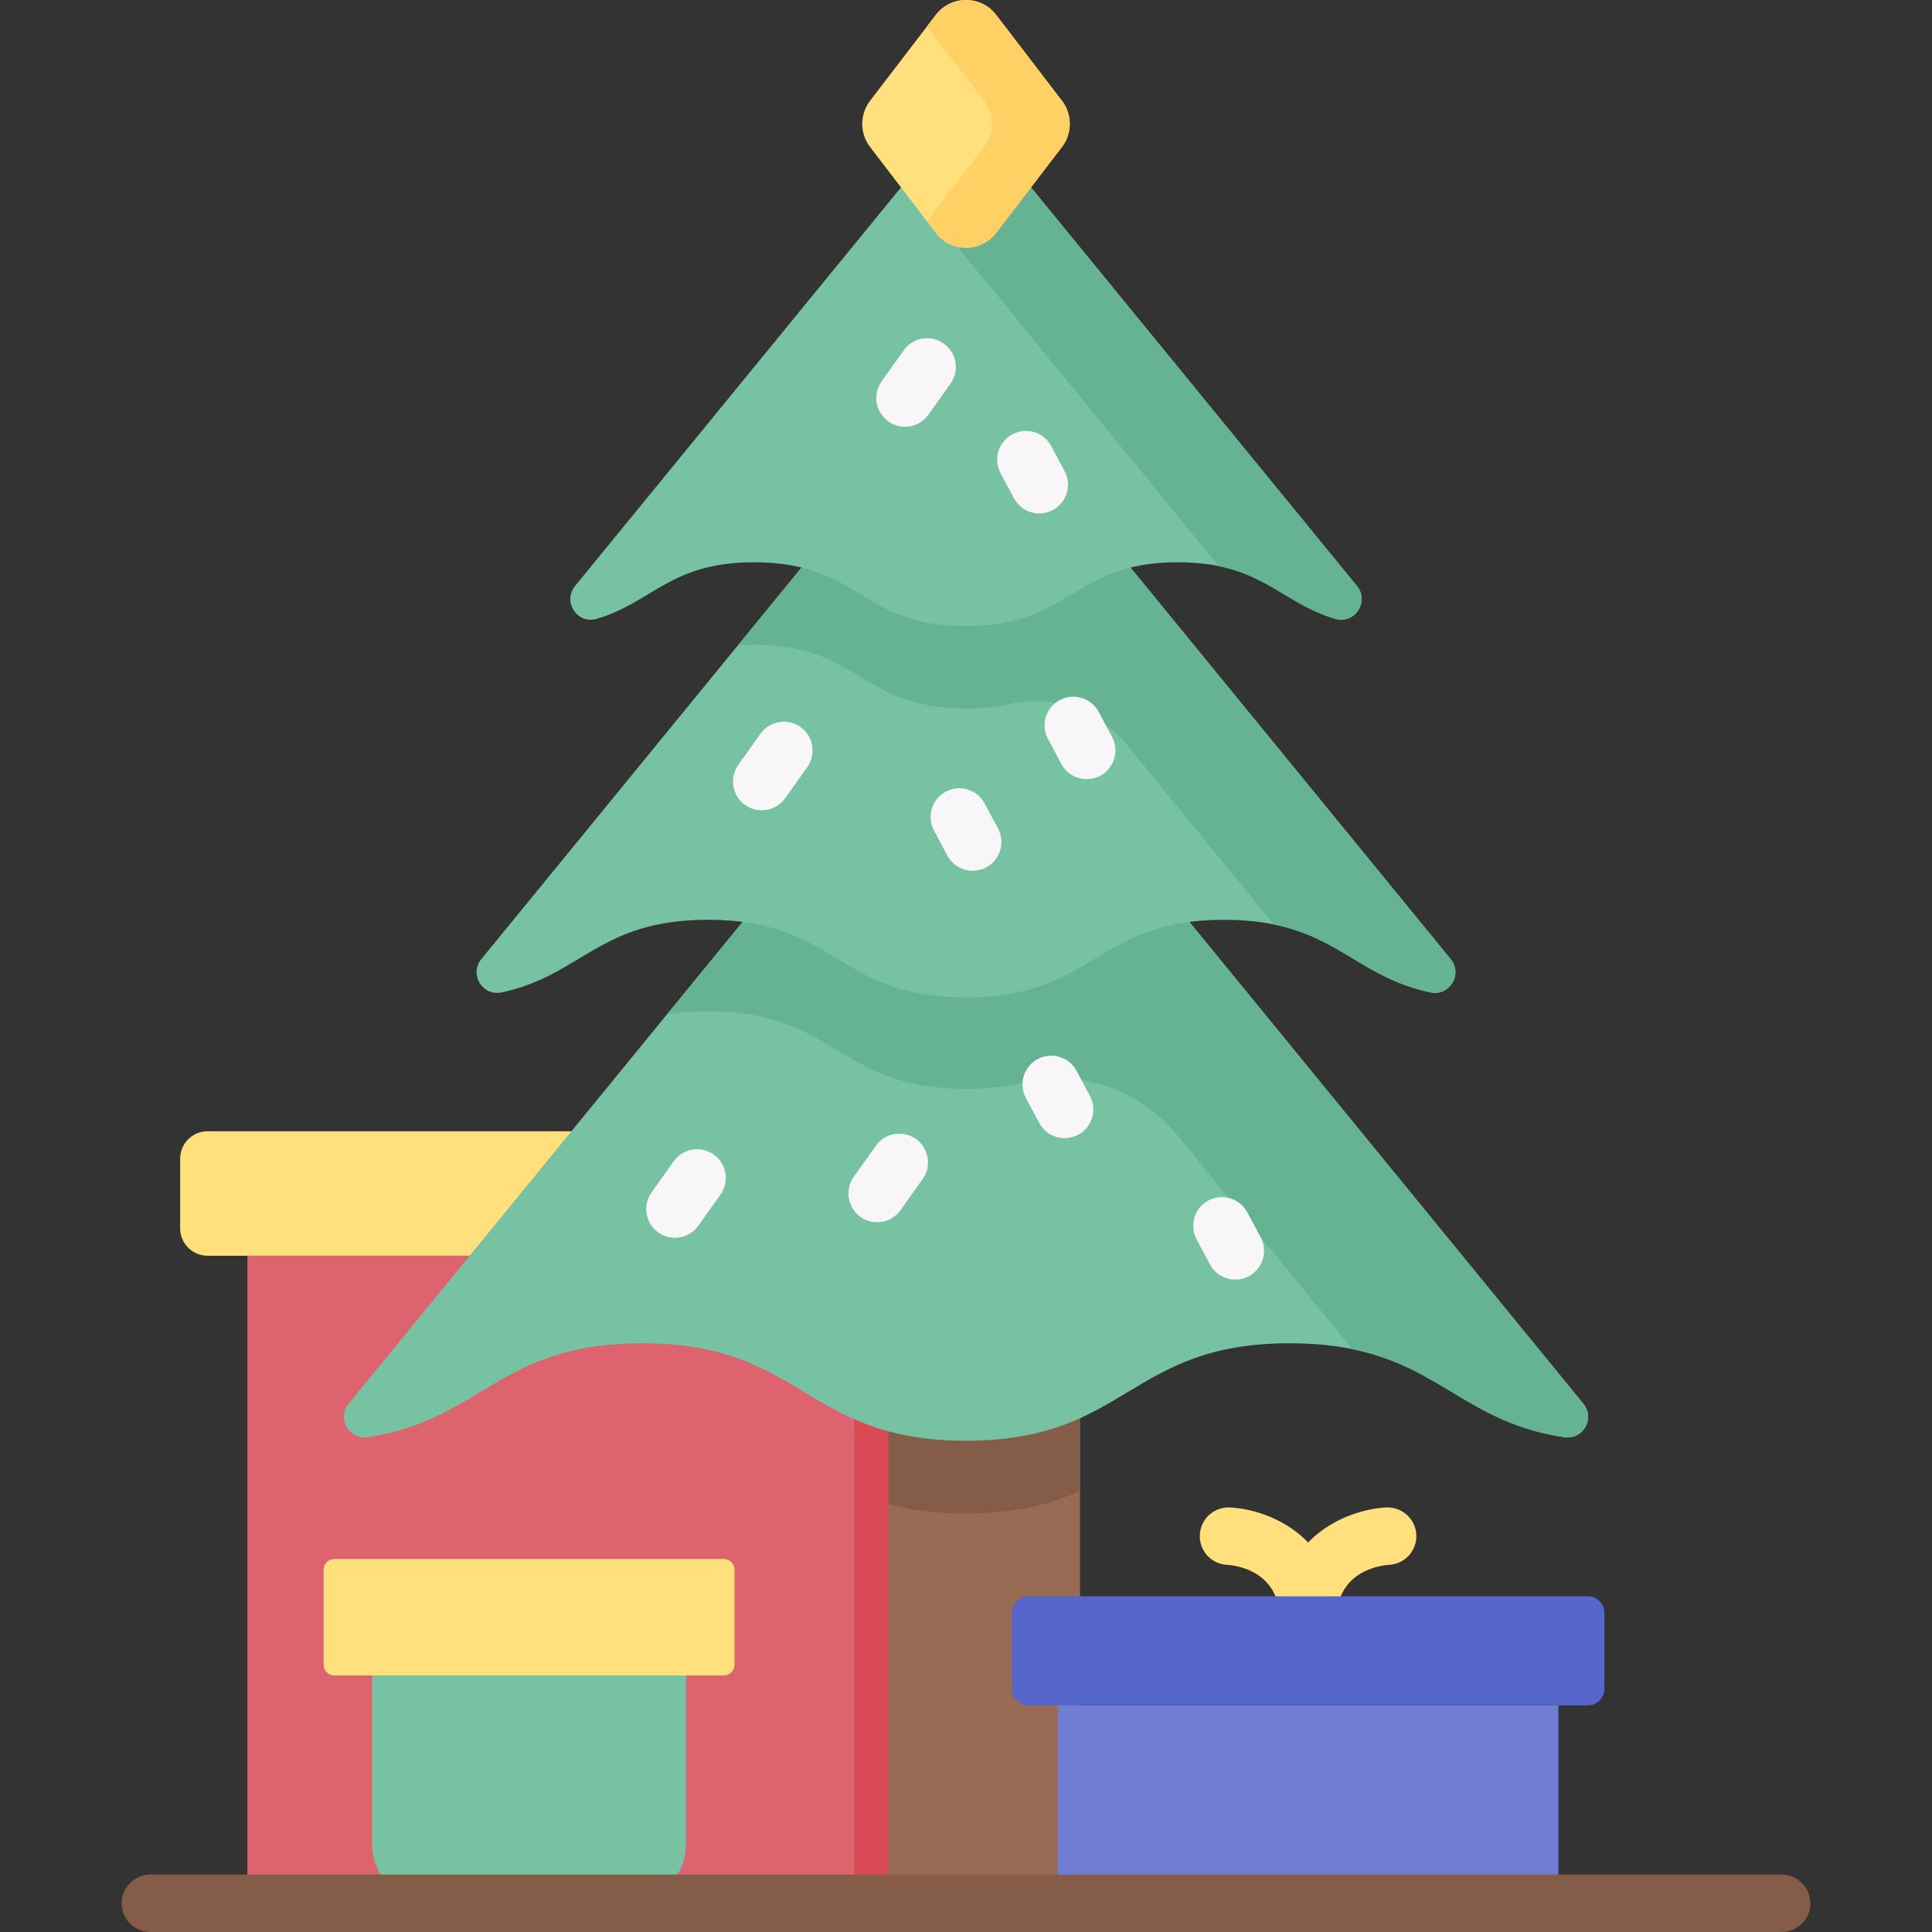 <svg id="Capa_1" enable-background="new 0 0 512 512" height="512" viewBox="0 0 512 512" width="512" xmlns="http://www.w3.org/2000/svg"><rect x="0" y="0" width="512" height="512" fill="#333333" stroke="none"/><g><g><path d="m346.663 434.702c-3.928 0-7.26-3.019-7.579-7.002-.932-11.596-11.74-12.868-13.897-13.005-4.199-.194-7.414-3.754-7.221-7.953.193-4.198 3.745-7.449 7.986-7.251 9.074.419 26.668 6.6 28.305 26.99.337 4.19-2.787 7.86-6.977 8.196-.207.017-.413.025-.617.025z" fill="#ffe07d"/></g><g><path d="m346.679 434.702c-.204 0-.409-.008-.617-.025-4.19-.336-7.314-4.006-6.977-8.196 1.637-20.39 19.23-26.571 28.304-26.99 4.183-.168 7.76 3.054 7.954 7.253.193 4.181-3.026 7.73-7.199 7.951-2.181.141-12.956 1.428-13.886 13.005-.319 3.982-3.651 7.002-7.579 7.002z" fill="#ffe07d"/></g><path d="m65.562 332.782h192.041v171.606h-192.041z" fill="#dd636e"/><path d="m226.347 332.782h21.107v171.606h-21.107z" fill="#da4a54"/><path d="m268.156 299.794h-213.148c-4.013 0-7.267 3.254-7.267 7.267v18.454c0 4.013 3.254 7.267 7.267 7.267h213.147c4.013 0 7.267-3.254 7.267-7.267v-18.454c.001-4.013-3.253-7.267-7.266-7.267z" fill="#ffe07d"/><path d="m235.387 328.181h50.825v176.208h-50.825z" fill="#986b54"/><path d="m235.387 398.577c5.693 1.546 12.361 2.506 20.624 2.506 13.367 0 22.568-2.507 30.201-5.958v-66.945h-50.825z" fill="#845c47"/><path d="m92.375 372.018c-3.176 3.884.122 9.614 5.083 8.861 30.379-4.608 34.698-24.899 72.735-24.899 42.909 0 42.909 25.822 85.818 25.822 42.903 0 42.903-25.822 85.807-25.822 38.032 0 42.351 20.29 72.725 24.899 4.96.753 8.259-4.977 5.083-8.861l-163.626-200.101z" fill="#78c2a4"/><path d="m419.625 372.017c-31.331-38.315-140.367-171.658-163.625-200.1-.776.949-23.512 28.754-24.708 30.216-14.903 18.225-34.775 42.527-54.532 66.688 3.219-.515 6.797-.814 10.872-.814 34.188 0 34.188 20.574 68.376 20.574 5.978 0 10.911-.629 15.164-1.667 15.139-3.696 31.041 1.952 40.906 14.016 18.883 23.092 36.005 44.031 46.283 56.6 23.654 4.821 30.895 19.519 56.192 23.351 4.954.75 8.244-4.986 5.072-8.864z" fill="#66b394"/><path d="m127.543 254.192c-3.273 4.002.333 9.885 5.389 8.806 21.333-4.551 25.806-19.247 54.701-19.247 34.188 0 34.188 20.574 68.376 20.574 34.183 0 34.183-20.574 68.367-20.574 28.891 0 33.365 14.696 54.693 19.247 5.056 1.079 8.662-4.804 5.389-8.806l-128.458-157.094z" fill="#78c2a4"/><path d="m384.463 254.198c-32.702-39.992-100.483-122.883-128.462-157.1-6.166 7.54-43.165 52.788-60.452 73.928 1.367-.094 2.793-.152 4.315-.152 28.072 0 28.072 16.893 56.144 16.893 4.559 0 8.378-.446 11.697-1.192 11.518-2.592 23.503 1.727 30.976 10.867 15.831 19.36 30.327 37.087 38.877 47.544 17.806 3.629 23.939 14.283 41.561 18.023 5.035 1.069 8.603-4.826 5.344-8.811z" fill="#66b394"/><path d="m152.397 155.29c-3.379 4.133.585 10.236 5.704 8.722 14.906-4.409 19.531-15.004 41.763-15.004 28.072 0 28.072 16.893 56.144 16.893 28.068 0 28.068-16.893 56.136-16.893 22.228 0 26.854 10.594 41.756 15.003 5.119 1.514 9.083-4.59 5.704-8.722l-103.604-126.697z" fill="#78c2a4"/><g><path d="m322.967 150.023c13.478 2.747 18.81 10.395 30.896 13.98 5.134 1.523 9.129-4.57 5.739-8.715l-103.601-126.696s-12.18 14.896-16.165 19.768c20.49 25.058 66.127 80.868 83.131 101.663z" fill="#66b394"/></g><path d="m248.001 61.706-17.424-22.752c-2.768-3.615-2.768-8.637 0-12.251l17.424-22.752c4.033-5.266 11.965-5.266 15.998 0l17.424 22.752c2.768 3.615 2.768 8.637 0 12.251l-17.423 22.752c-4.033 5.266-11.966 5.266-15.999 0z" fill="#ffe07d"/><path d="m281.423 26.702-17.423-22.752c-4.033-5.266-11.965-5.266-15.998 0l-2.308 3.013 15.116 19.739c2.768 3.615 2.768 8.637 0 12.251l-15.116 19.739 2.308 3.013c4.033 5.266 11.965 5.266 15.998 0l17.424-22.752c2.767-3.615 2.767-8.636-.001-12.251z" fill="#ffd064"/><g><path d="m166.132 504.388h-51.853c-8.654 0-15.669-7.015-15.669-15.669v-44.704h83.192v44.704c-.001 8.654-7.016 15.669-15.67 15.669z" fill="#78c2a4"/><path d="m191.796 413.155h-103.181c-1.579 0-2.859 1.28-2.859 2.859v25.143c0 1.579 1.28 2.858 2.859 2.858h103.181c1.579 0 2.859-1.28 2.859-2.858v-25.143c0-1.579-1.28-2.859-2.859-2.859z" fill="#ffe07d"/></g><path d="m280.357 451.935h132.627v52.454h-132.627z" fill="#707dd3"/><path d="m420.829 423.031h-148.316c-2.401 0-4.348 1.947-4.348 4.348v20.207c0 2.401 1.947 4.348 4.348 4.348h148.316c2.401 0 4.348-1.947 4.348-4.348v-20.207c0-2.401-1.947-4.348-4.348-4.348z" fill="#5766cb"/><g><path d="m472.154 512h-432.307c-4.204 0-7.611-3.407-7.611-7.612s3.407-7.612 7.611-7.612h432.307c4.204 0 7.611 3.407 7.611 7.612s-3.407 7.612-7.611 7.612z" fill="#845c47"/></g><g><g><path d="m239.829 113.102c-1.525 0-3.064-.457-4.402-1.408-3.426-2.435-4.23-7.187-1.795-10.613l5.858-8.243c2.436-3.426 7.186-4.232 10.613-1.795 3.426 2.435 4.23 7.187 1.795 10.613l-5.858 8.243c-1.485 2.088-3.83 3.203-6.211 3.203z" fill="#f9f6f9"/></g><g><path d="m178.865 328.022c-1.525 0-3.064-.457-4.402-1.408-3.426-2.435-4.23-7.187-1.795-10.613l5.858-8.243c2.436-3.425 7.186-4.232 10.613-1.795 3.426 2.435 4.23 7.187 1.795 10.613l-5.858 8.243c-1.484 2.088-3.829 3.203-6.211 3.203z" fill="#f9f6f9"/></g><g><path d="m232.451 323.901c-1.524 0-3.064-.457-4.402-1.408-3.426-2.435-4.23-7.186-1.795-10.613l5.858-8.244c2.433-3.424 7.185-4.233 10.613-1.795 3.426 2.435 4.23 7.186 1.795 10.613l-5.858 8.244c-1.483 2.088-3.829 3.203-6.211 3.203z" fill="#f9f6f9"/></g><g><path d="m201.859 214.733c-1.524 0-3.063-.457-4.401-1.407-3.427-2.435-4.231-7.187-1.797-10.613l5.857-8.244c2.435-3.426 7.184-4.232 10.613-1.797 3.427 2.435 4.231 7.187 1.797 10.613l-5.857 8.244c-1.484 2.089-3.83 3.204-6.212 3.204z" fill="#f9f6f9"/></g><g><path d="m275.43 136.065c-2.719 0-5.348-1.46-6.72-4.025l-3.548-6.635c-1.982-3.707-.584-8.318 3.124-10.301 3.705-1.981 8.318-.584 10.301 3.124l3.548 6.635c1.982 3.707.584 8.318-3.124 10.301-1.141.61-2.37.901-3.581.901z" fill="#f9f6f9"/></g><g><path d="m287.993 206.49c-2.719 0-5.348-1.46-6.72-4.025l-3.548-6.635c-1.982-3.707-.584-8.318 3.124-10.301 3.705-1.981 8.318-.584 10.301 3.124l3.548 6.635c1.982 3.707.584 8.318-3.124 10.301-1.141.611-2.37.901-3.581.901z" fill="#f9f6f9"/></g><g><path d="m282.138 301.626c-2.719 0-5.348-1.46-6.72-4.025l-3.548-6.635c-1.982-3.707-.584-8.318 3.124-10.301 3.705-1.981 8.318-.584 10.301 3.124l3.548 6.635c1.982 3.707.584 8.318-3.124 10.301-1.141.61-2.37.901-3.581.901z" fill="#f9f6f9"/></g><g><path d="m257.781 230.765c-2.719 0-5.348-1.46-6.72-4.025l-3.548-6.635c-1.982-3.707-.584-8.318 3.124-10.301 3.704-1.981 8.318-.584 10.301 3.124l3.548 6.635c1.982 3.707.584 8.318-3.124 10.301-1.141.611-2.37.901-3.581.901z" fill="#f9f6f9"/></g><g><path d="m327.383 339.112c-2.719 0-5.348-1.46-6.72-4.025l-3.548-6.636c-1.982-3.707-.584-8.319 3.124-10.301 3.71-1.982 8.319-.583 10.301 3.124l3.548 6.636c1.982 3.707.584 8.319-3.124 10.301-1.142.611-2.371.901-3.581.901z" fill="#f9f6f9"/></g></g></g></svg>